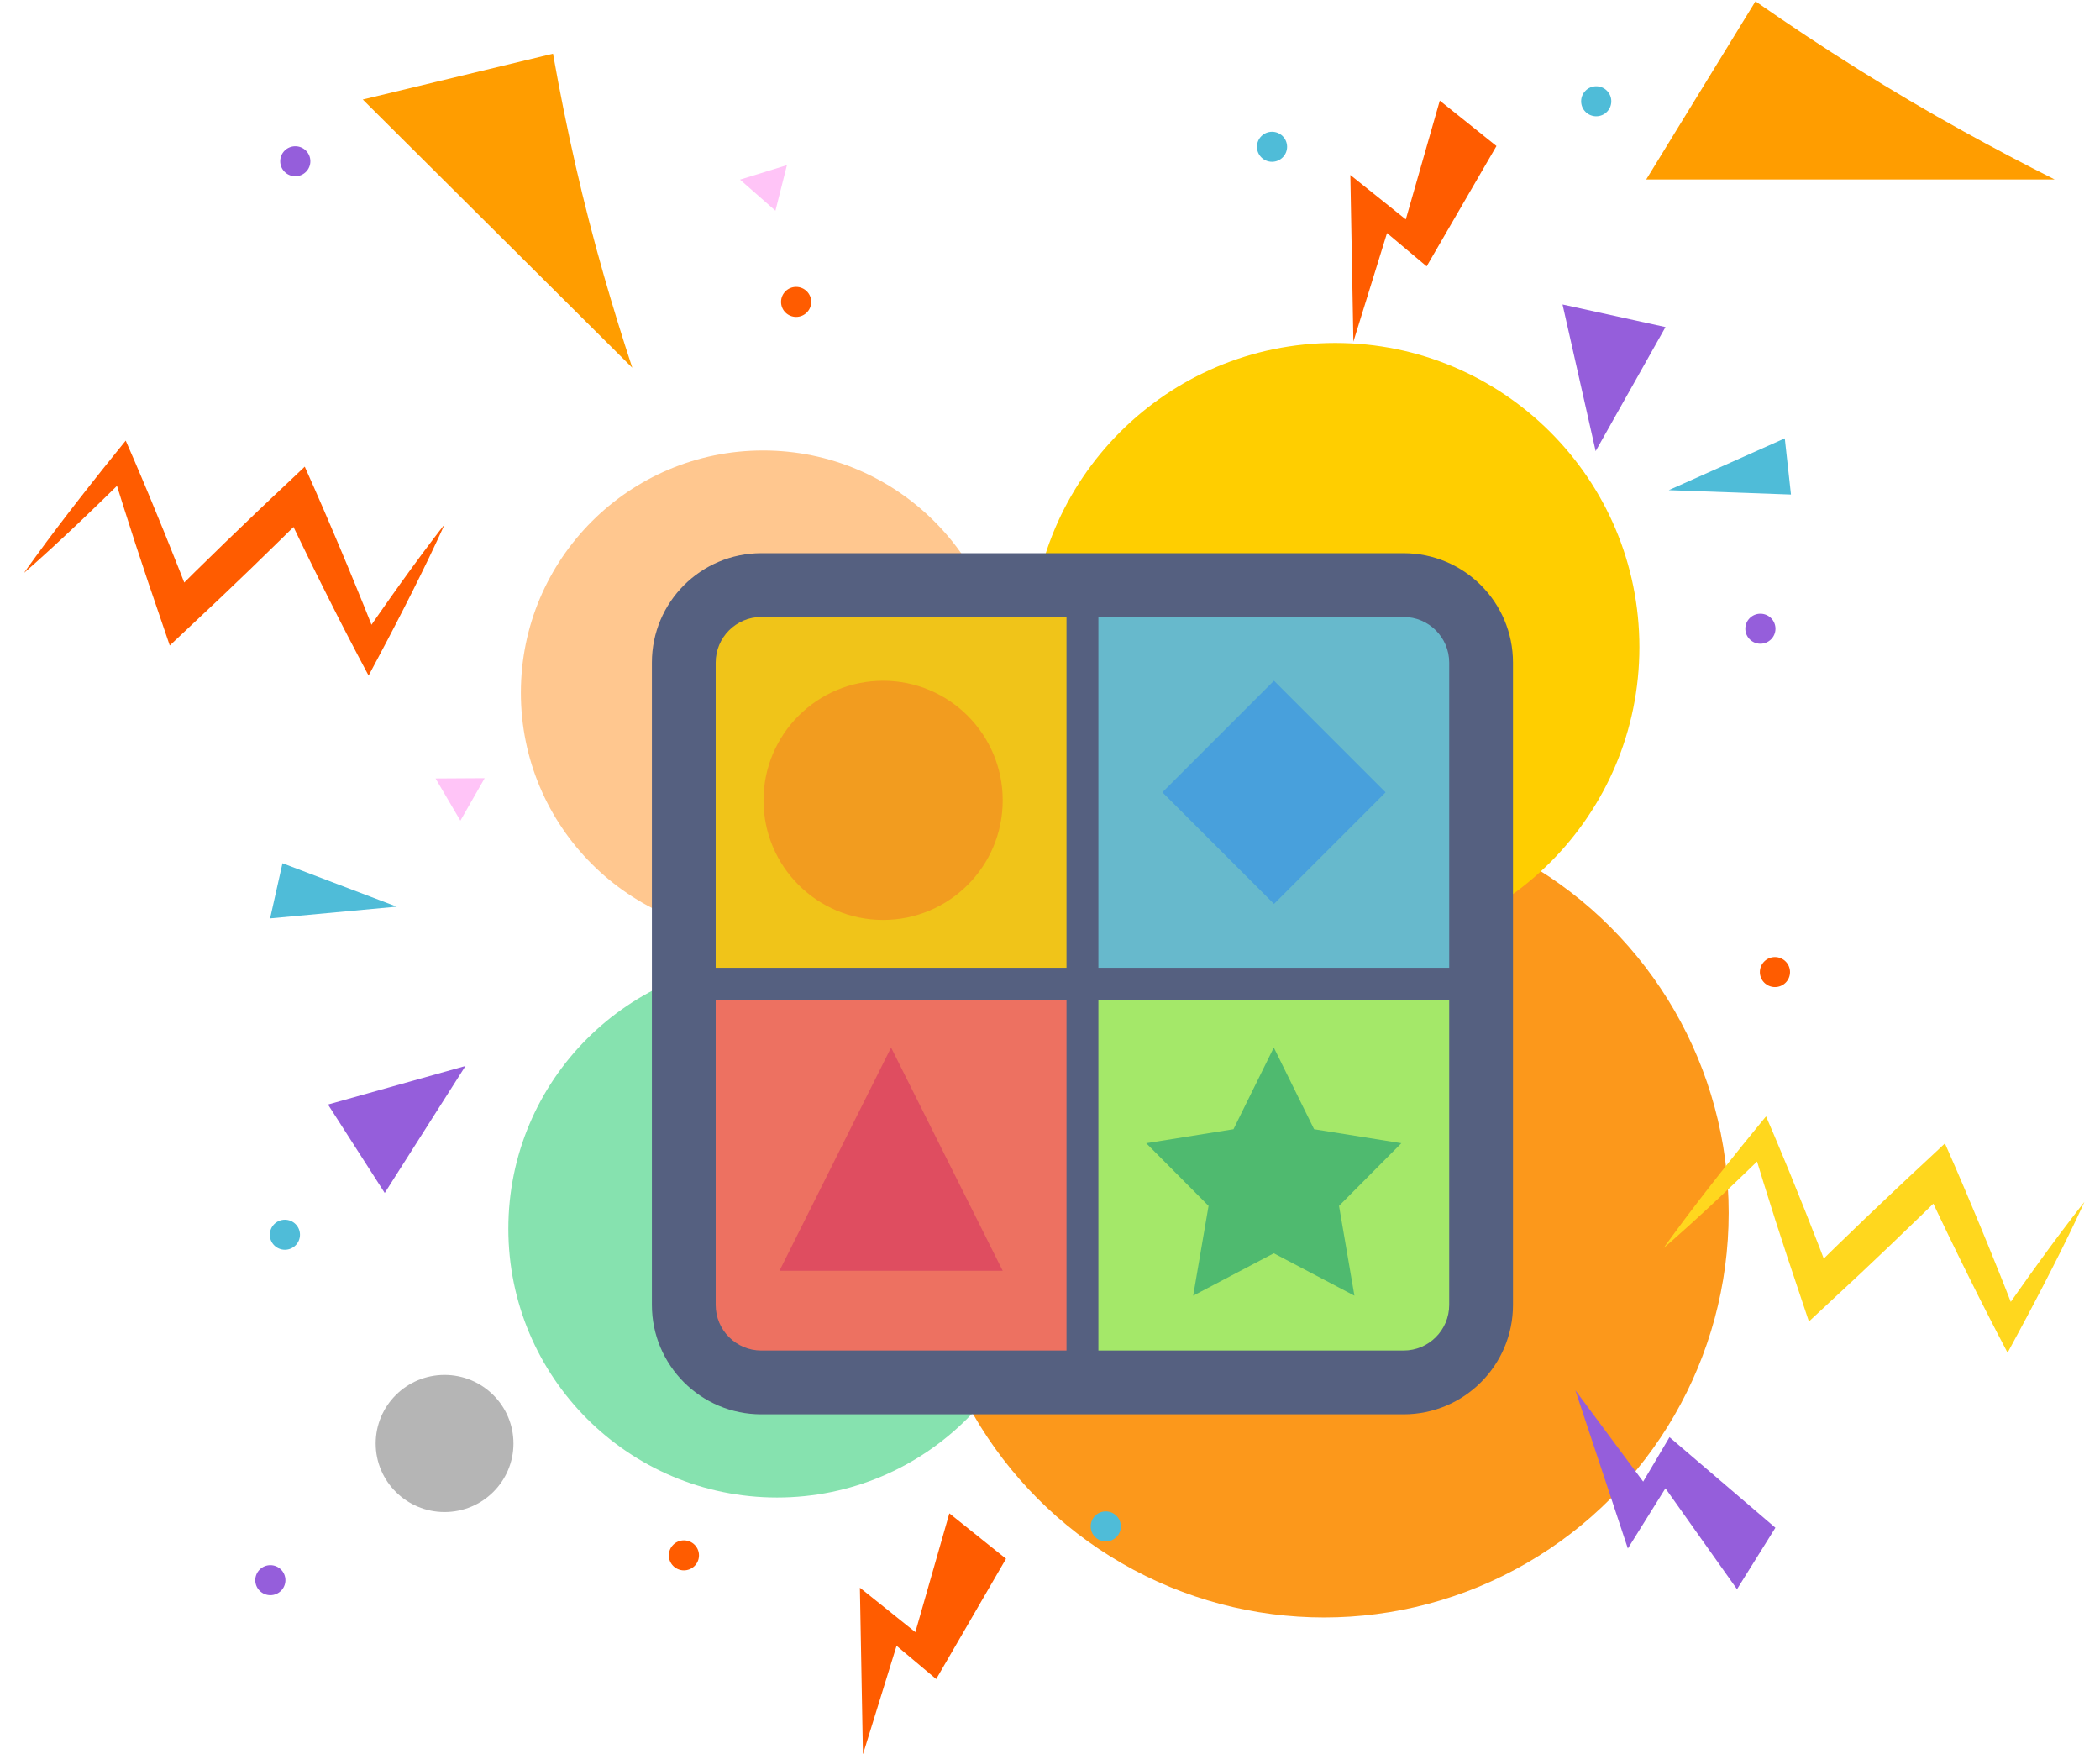 <?xml version="1.0" encoding="utf-8"?>
<!-- Generator: Adobe Illustrator 16.0.0, SVG Export Plug-In . SVG Version: 6.00 Build 0)  -->
<!DOCTYPE svg PUBLIC "-//W3C//DTD SVG 1.1//EN" "http://www.w3.org/Graphics/SVG/1.1/DTD/svg11.dtd">
<svg version="1.1" id="OBJECTS" xmlns="http://www.w3.org/2000/svg" xmlns:xlink="http://www.w3.org/1999/xlink" x="0px" y="0px"
	 width="800px" height="668.305px" viewBox="0 0 800 668.305" enable-background="new 0 0 800 668.305" xml:space="preserve">
<g>
	<circle fill="#FC981B" cx="504.421" cy="462.032" r="154.123"/>
	<circle fill="#FFC78F" cx="290.706" cy="263.876" r="92.28"/>
	<circle fill="#FFCE00" cx="508.641" cy="246.536" r="115.89"/>
	<circle fill="#86E2AF" cx="296.027" cy="468.076" r="102.372"/>
	<g>
		<path fill="#556080" d="M534.697,538.76H290.019c-23.017,0-41.679-18.662-41.679-41.679V252.402
			c0-23.017,18.662-41.678,41.679-41.678h244.678c23.018,0,41.68,18.662,41.68,41.678v244.679
			C576.377,520.098,557.715,538.76,534.697,538.76z"/>
		<path fill="#F0C419" d="M406.284,235.022H290.019c-9.586,0-17.38,7.793-17.38,17.379v116.265h133.645V235.022z"/>
		<path fill="#ED7161" d="M272.639,380.816v116.265c0,9.586,7.793,17.379,17.38,17.379h116.265V380.816H272.639z"/>
		<path fill="#67B9CC" d="M534.697,235.022H418.434v133.644h133.644V252.402C552.077,242.816,544.283,235.022,534.697,235.022z"/>
		<path fill="#A4E869" d="M418.434,514.46h116.264c9.586,0,17.38-7.793,17.38-17.379V380.816H418.434V514.46z"/>
		<circle fill="#F29C1F" cx="336.424" cy="304.881" r="45.56"/>
		
			<rect x="455.182" y="271.779" transform="matrix(-0.707 0.707 -0.707 -0.707 1041.807 172.157)" fill="#48A0DC" width="60.133" height="60.134"/>
		<polygon fill="#DF4D60" points="381.984,484.087 339.462,484.087 296.938,484.087 339.462,399.042 		"/>
		<polygon fill="#4FBA6F" points="485.256,399.042 500.611,430.161 533.853,435.488 510.106,459.369 515.97,493.576 
			485.256,477.422 454.541,493.576 460.404,459.369 436.657,435.488 469.897,430.161 		"/>
	</g>
</g>
<g>
	<polygon fill="#FFC4F7" points="165.927,296.548 184.639,296.437 175.379,312.622 	"/>
	<polygon fill="#FFC4F7" points="281.911,68.432 299.783,62.911 295.401,80.272 	"/>
	<polygon fill="#955EDB" points="177.332,406.065 124.948,420.755 146.566,454.446 	"/>
	<polygon fill="#4FBCD8" points="151.14,345.384 107.607,328.839 102.898,349.854 	"/>
	<polygon fill="#955EDB" points="607.869,171.848 634.474,124.595 595.25,115.986 	"/>
	<polygon fill="#4FBCD8" points="635.71,186.712 682.278,188.384 679.918,166.981 	"/>
	<ellipse fill="#B5B5B5" cx="169.36" cy="549.867" rx="26.243" ry="26.118"/>
	<path fill="#FF9D00" d="M230.096,105.118c-8.023-27.938-14.377-56.133-19.428-84.664l-72.471,17.452L240.87,140.091
		C237.046,128.482,233.455,116.816,230.096,105.118z"/>
	<path fill="#FF9D00" d="M747.922,49.992c-27.347-15.116-53.624-31.687-79.171-49.494l-41.62,67.867l155.576-0.001
		C770.973,62.452,759.371,56.322,747.922,49.992z"/>
	<polygon fill="#955EDB" points="676.341,581.961 661.717,605.385 634.45,566.95 620.137,589.874 600.126,529.578 625.968,564.396 
		636.001,547.461 	"/>
	<polygon fill="#FF5C00" points="570.083,55.622 548.494,38.335 535.543,83.584 514.414,66.667 515.578,130.155 528.388,88.79 
		543.485,101.465 	"/>
	<polygon fill="#FF5C00" points="383.246,593.772 361.656,576.485 348.705,621.732 327.576,604.816 328.74,668.305 341.55,626.938 
		356.648,639.615 	"/>
	<g>
		<path fill="#FF5C00" d="M9.15,218.243c1.343-1.938,2.731-3.835,4.107-5.743c1.37-1.914,2.77-3.8,4.167-5.688
			c2.802-3.771,5.637-7.512,8.494-11.233l4.307-5.563c1.436-1.855,2.879-3.702,4.338-5.536c2.896-3.686,5.821-7.347,8.765-10.989
			l4.564-5.648l3.104,7.134c2.032,4.672,3.965,9.381,5.95,14.071l5.802,14.125l5.665,14.175l5.544,14.219l-10.964-2.52l11.39-11.311
			l11.487-11.21l11.574-11.12c3.85-3.716,7.777-7.35,11.663-11.029l6.988-6.618l3.859,8.673c2.174,4.887,4.245,9.821,6.367,14.731
			c2.131,4.906,4.154,9.862,6.236,14.791l3.059,7.423l3.039,7.432c1.972,4.979,3.999,9.933,5.925,14.933l-8.067-0.468
			c2.628-3.86,5.275-7.708,7.957-11.536c1.33-1.921,2.673-3.833,4.03-5.737l4.066-5.715c2.727-3.8,5.479-7.585,8.27-11.347
			c1.399-1.878,2.795-3.759,4.227-5.618c1.424-1.863,2.834-3.735,4.297-5.575c-0.949,2.151-1.95,4.27-2.937,6.397
			c-0.979,2.132-1.995,4.242-3.007,6.354c-2.032,4.22-4.103,8.417-6.198,12.599l-3.169,6.257c-1.054,2.086-2.122,4.166-3.204,6.235
			c-2.141,4.154-4.316,8.288-6.512,12.409l-3.918,7.355l-4.149-7.823c-2.511-4.733-4.919-9.514-7.384-14.268l-3.616-7.168
			l-3.595-7.178c-2.354-4.805-4.768-9.583-7.073-14.41c-2.314-4.823-4.68-9.623-6.942-14.469l10.847,2.054
			c-3.806,3.76-7.569,7.565-11.412,11.289l-11.5,11.198l-11.587,11.107L72.319,238.69l-7.648,7.204l-3.316-9.724l-4.926-14.444
			l-4.806-14.489l-4.668-14.539c-1.506-4.865-3.063-9.71-4.521-14.593l7.667,1.487c-3.316,3.307-6.653,6.597-10.017,9.861
			c-1.672,1.641-3.358,3.27-5.054,4.89l-5.084,4.863c-3.404,3.229-6.83,6.438-10.288,9.618c-1.732,1.587-3.463,3.175-5.224,4.737
			C12.68,215.128,10.938,216.706,9.15,218.243z"/>
	</g>
	<g>
		<path fill="#FFD71E" d="M633.749,475.438c1.354-1.93,2.753-3.819,4.14-5.72c1.381-1.905,2.792-3.784,4.2-5.664
			c2.824-3.755,5.681-7.479,8.56-11.185l4.339-5.538c1.445-1.846,2.9-3.685,4.369-5.51c2.918-3.669,5.863-7.313,8.828-10.939
			l4.597-5.621l3.063,7.152c2.006,4.684,3.911,9.403,5.869,14.104l5.72,14.157l5.583,14.207l5.462,14.25l-10.949-2.583
			l11.455-11.245l11.551-11.145l11.639-11.054c3.87-3.693,7.819-7.306,11.726-10.962l7.026-6.577l3.809,8.693
			c2.146,4.899,4.188,9.846,6.282,14.768c2.104,4.919,4.098,9.886,6.151,14.826l3.017,7.439l2.996,7.449
			c1.943,4.99,3.942,9.955,5.84,14.966l-8.064-0.514c2.65-3.846,5.319-7.679,8.023-11.49c1.34-1.913,2.695-3.817,4.063-5.714
			l4.099-5.692c2.749-3.784,5.522-7.554,8.335-11.299c1.41-1.871,2.817-3.743,4.26-5.594c1.435-1.855,2.855-3.719,4.329-5.551
			c-0.961,2.146-1.975,4.259-2.974,6.381c-0.992,2.126-2.02,4.23-3.044,6.337c-2.056,4.209-4.151,8.394-6.271,12.563l-3.204,6.239
			c-1.066,2.08-2.146,4.153-3.24,6.217c-2.165,4.143-4.364,8.264-6.583,12.372l-3.96,7.333l-4.104-7.847
			c-2.483-4.748-4.864-9.542-7.302-14.31l-3.575-7.189l-3.554-7.198c-2.327-4.818-4.713-9.609-6.99-14.449
			c-2.286-4.837-4.625-9.649-6.859-14.509l10.835,2.116c-3.828,3.738-7.613,7.521-11.477,11.224l-11.563,11.131l-11.651,11.041
			L696.8,496.245l-7.689,7.16l-3.26-9.743l-4.843-14.472l-4.723-14.516l-4.585-14.565c-1.478-4.873-3.007-9.728-4.437-14.618
			l7.659,1.531c-3.336,3.288-6.691,6.558-10.074,9.804c-1.682,1.632-3.377,3.25-5.082,4.861l-5.112,4.833
			c-3.422,3.209-6.866,6.398-10.343,9.558c-1.742,1.577-3.481,3.156-5.251,4.707C637.297,472.343,635.545,473.91,633.749,475.438z"
			/>
	</g>
	<ellipse fill="#FF5C00" cx="260.536" cy="592.488" rx="5.744" ry="5.718"/>
	<ellipse fill="#FF5C00" cx="676.17" cy="370.295" rx="5.744" ry="5.717"/>
	<ellipse fill="#4FBCD8" cx="608.085" cy="38.581" rx="5.744" ry="5.717"/>
	<ellipse fill="#FF5C00" cx="303.286" cy="115.008" rx="5.744" ry="5.717"/>
	<ellipse fill="#955EDB" cx="112.491" cy="61.43" rx="5.744" ry="5.717"/>
	<ellipse fill="#955EDB" cx="102.99" cy="601.943" rx="5.744" ry="5.717"/>
	<ellipse fill="#955EDB" cx="670.628" cy="239.5" rx="5.743" ry="5.717"/>
	<ellipse fill="#4FBCD8" cx="108.532" cy="470.36" rx="5.744" ry="5.717"/>
	<ellipse fill="#4FBCD8" cx="421.248" cy="581.457" rx="5.745" ry="5.718"/>
	<ellipse fill="#4FBCD8" cx="484.582" cy="55.915" rx="5.744" ry="5.717"/>
</g>
</svg>
